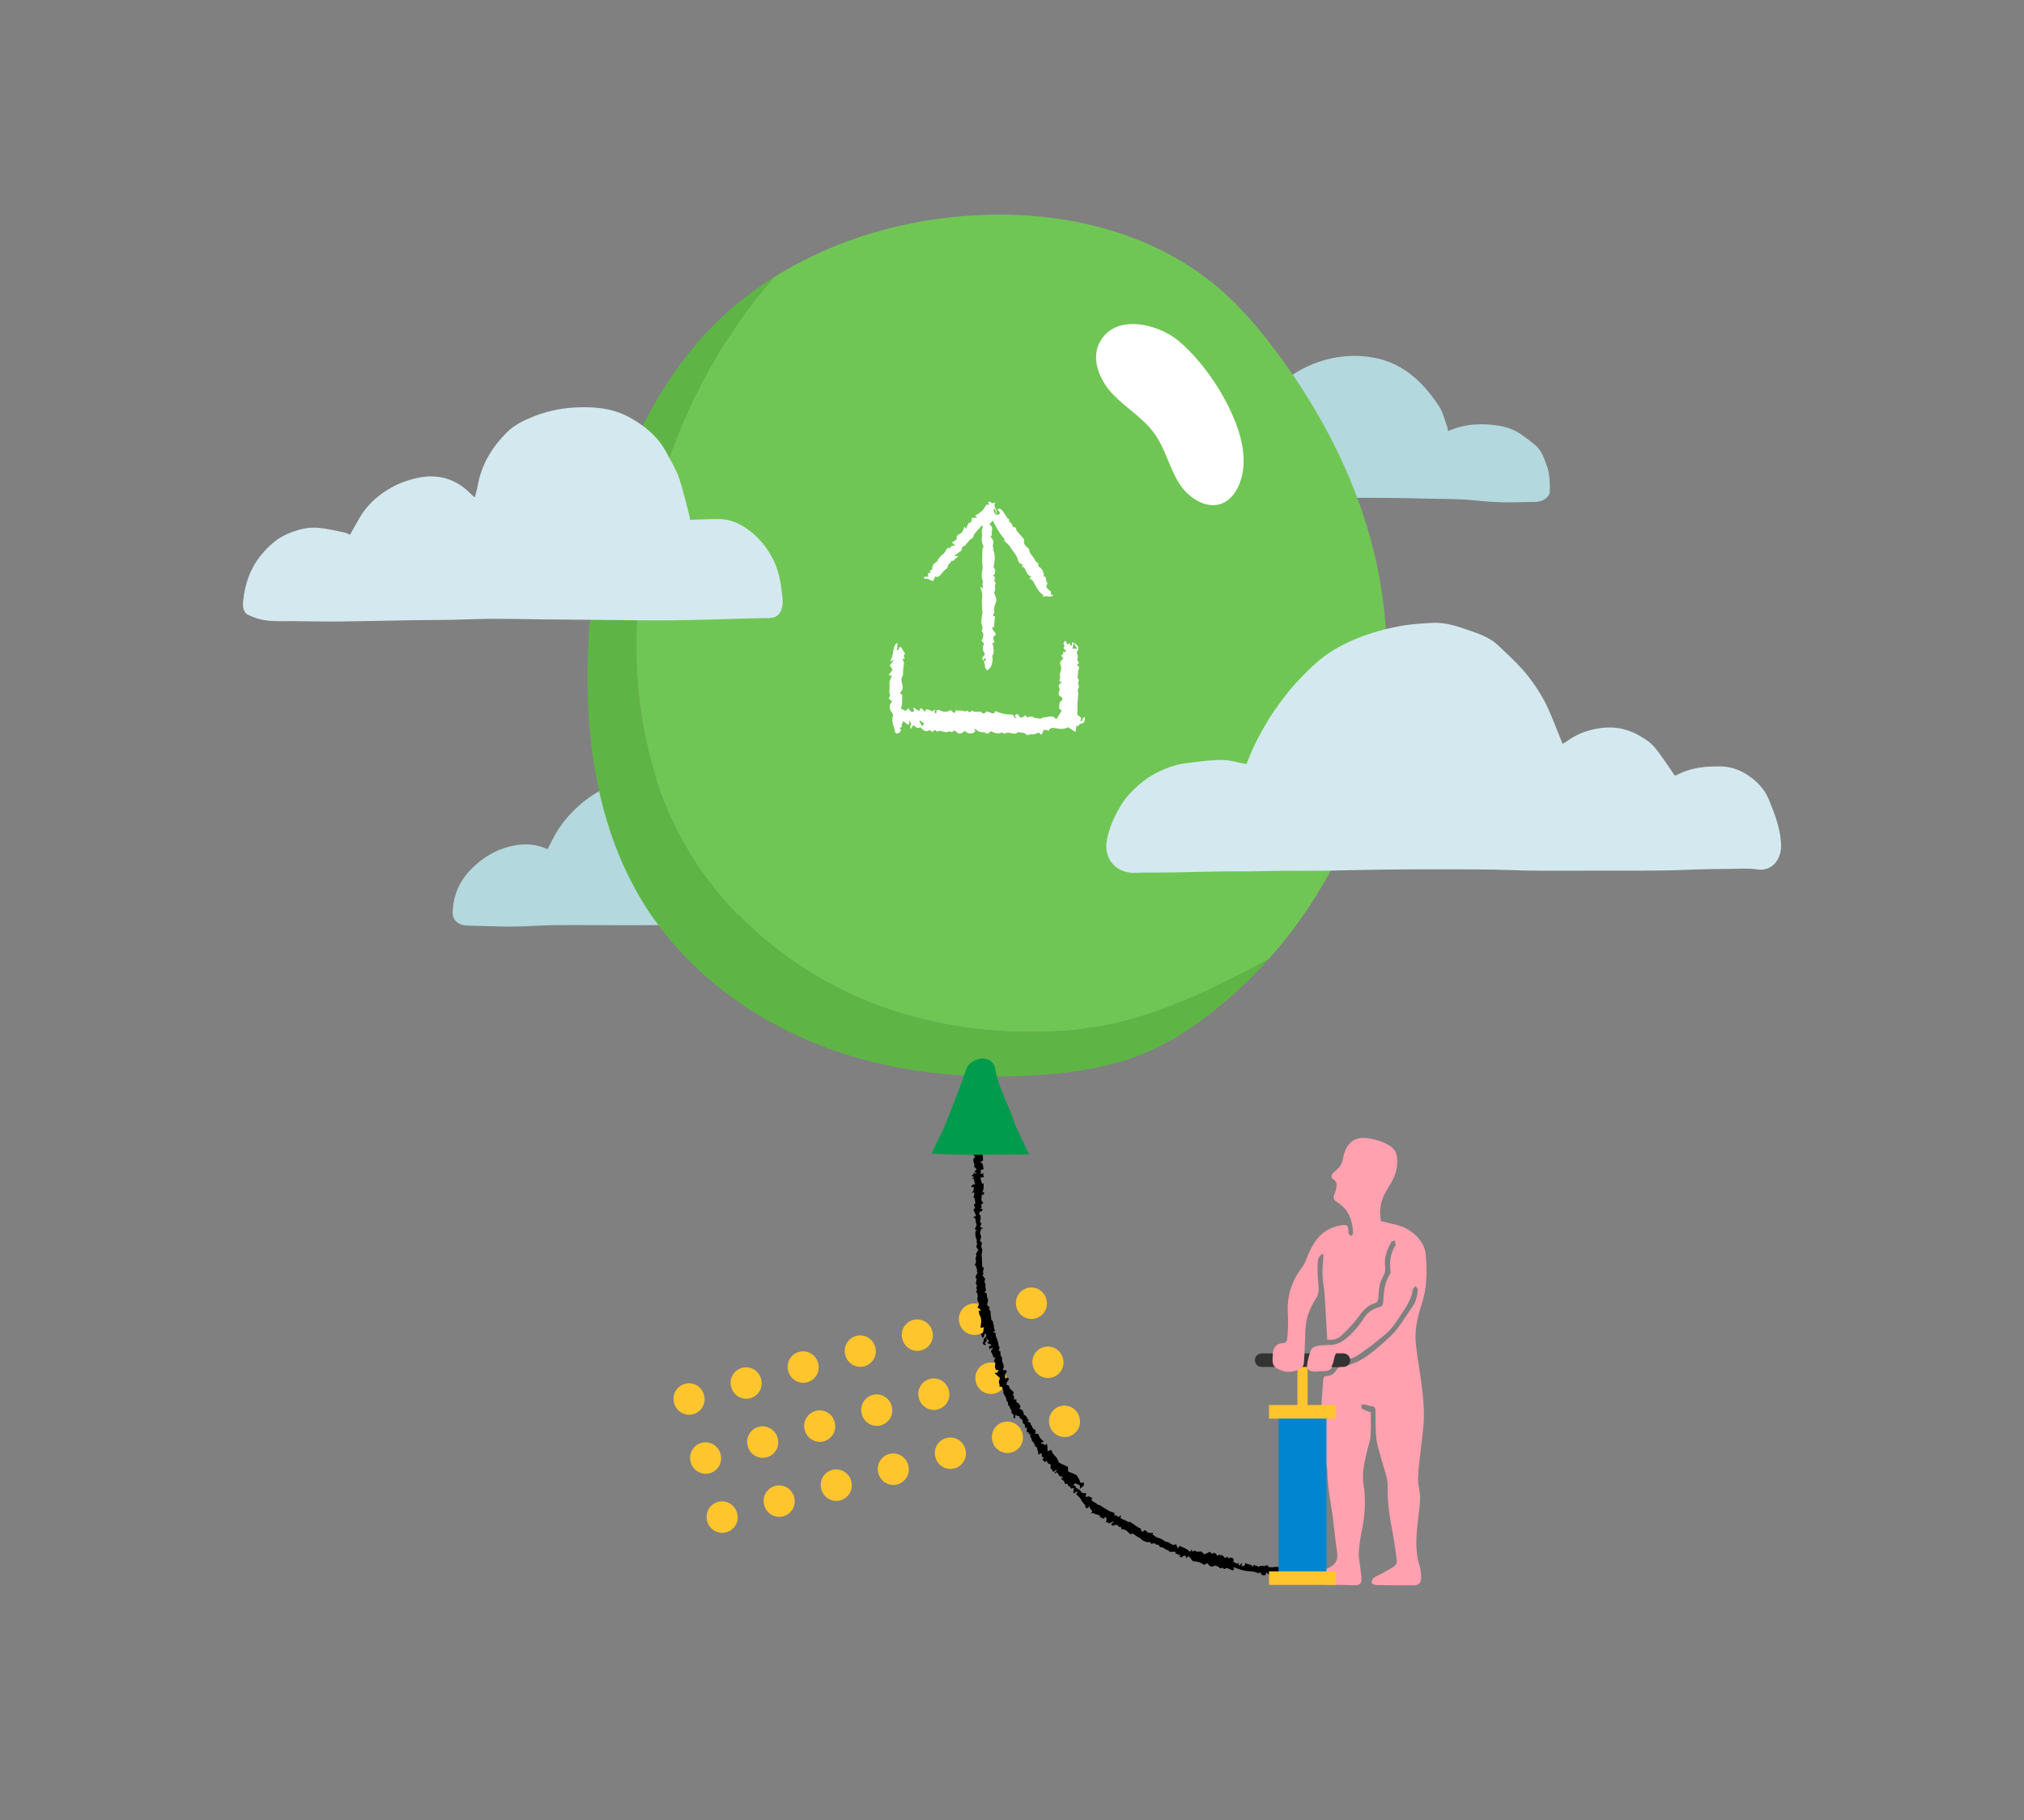 <?xml version="1.0" encoding="utf-8"?>
<!-- Generator: Adobe Illustrator 21.0.0, SVG Export Plug-In . SVG Version: 6.00 Build 0)  -->
<svg version="1.1" id="Слой_18" xmlns="http://www.w3.org/2000/svg" xmlns:xlink="http://www.w3.org/1999/xlink" x="0px" y="0px" viewBox="0 0 3928.5 3532.6" style="enable-background:new 0 0 3928.5 3532.6;" xml:space="preserve">

<rect x="0" y="0" width="3928.5" height="3532.6" fill="#808080" stroke="none"/>

<g>
	<path d="M2810.9,836.7c32.9-14.6,66.3-15.9,100.1-10.1c15.8,2.7,30.8,8.7,44,18.2c8.9,6.3,17.6,12.9,25.9,20.1
		c11.6,10,15.8,24.3,21,37.9c6.3,16.6,6.4,34,6.3,51.3c-0.1,8.2-8.9,16.8-20.7,19.2c-6.7,1.4-13.9,0.9-20.8,1.1
		c-9.8,0.3-19.6,0.3-29.4,0.6c-26.3,0.6-52.4-1.4-78.6-4.1c-26-2.7-52.4-2.3-78.7-2.9c-30.6-0.8-61.2-1.4-91.8-1.7
		c-34.9-0.3-69.8,0.1-104.8-0.5c-29.2-0.4-58.4-2.1-87.6-2.5c-18-0.3-36,1.4-54,1c-8.4-0.2-17.2-2.4-25.1-5.5
		c-8.8-3.5-13.2-11.6-12.7-21c0.6-13.7,2.3-27.3,3.3-40.9c4.6-61,47.8-131,96.8-166.1c43.5-31.2,99-45.2,152-38.3
		c63,8.1,104.2,45.9,137.7,97c6.9,10.6,9.7,23.9,14.2,36.1C2809.2,828.7,2809.8,832.3,2810.9,836.7z" style="fill:#B3D8DD;"/>
	<path d="M1062.8,1648.2c5.9-11.2,11-22.1,17.2-32.4c40.6-67.8,129.3-122.5,209.8-101.9c41.2,10.6,75.8,40.3,98.5,76.2
		c29.4,46.4,35.1,96.4,45.3,148.7c1.7,9,3.4,17.7,2.3,26.7c-0.5,4.3-2.4,8.5-4.4,12.4c-7.8,15.4-21,17.2-37.1,17
		c-51.6-0.6-103.2,0.8-154.8,0.9c-53.2,0.2-106.5-0.6-159.7-0.2c-26.9,0.2-53.8,2.4-80.8,2.8c-21.4,0.3-42.9-0.7-64.4-1.2
		c-10.2-0.2-20.5-0.2-30.7-0.9c-14.9-1.1-26-10.8-25.4-26.3c1.2-33,13.7-61.1,37.2-84.3c17.4-17.3,37.3-30.8,60.6-38.8
		C1005.2,1637,1034,1635.1,1062.8,1648.2z" style="fill:#B3D8DD;"/>
</g>
<g>
	<path d="M1594.4,2891.2l-0.3-1c-4.5-16,4.9-32.5,20.8-37c16-4.5,32.5,4.9,37,20.8l0.3,1c4.5,16-4.9,32.5-20.8,37
		S1598.8,2907.1,1594.4,2891.2z" style="fill:#FFC52D;"/>
	<path d="M1562.3,2776.6l-0.3-1c-4.5-16,4.9-32.5,20.8-37c16-4.5,32.5,4.9,37,20.8l0.3,1c4.5,16-4.9,32.5-20.8,37
		S1566.8,2792.5,1562.3,2776.6z" style="fill:#FFC52D;"/>
	<path d="M1530.2,2662l-0.3-1c-4.5-16,4.9-32.5,20.8-37s32.5,4.9,37,20.8l0.3,1c4.5,16-4.9,32.5-20.8,37
		C1551.3,2687.3,1534.7,2677.9,1530.2,2662z" style="fill:#FFC52D;"/>
	<path d="M1483.6,2922.2l-0.3-1c-4.5-16,4.9-32.5,20.8-37c16-4.5,32.5,4.9,37,20.8l0.3,1c4.5,16-4.9,32.5-20.8,37
		S1488.1,2938.1,1483.6,2922.2z" style="fill:#FFC52D;"/>
	<path d="M1451.6,2807.6l-0.3-1c-4.5-16,4.9-32.5,20.8-37c16-4.5,32.5,4.9,37,20.8l0.3,1c4.5,16-4.9,32.5-20.8,37
		S1456,2823.5,1451.6,2807.6z" style="fill:#FFC52D;"/>
	<path d="M1419.5,2693l-0.3-1c-4.5-16,4.9-32.5,20.8-37s32.5,4.9,37,20.8l0.3,1c4.5,16-4.9,32.5-20.8,37
		C1440.5,2718.2,1424,2708.9,1419.5,2693z" style="fill:#FFC52D;"/>
	<path d="M1372.9,2953.2l-0.3-1c-4.5-16,4.9-32.5,20.8-37s32.5,4.9,37,20.8l0.3,1c4.5,16-4.9,32.5-20.8,37
		S1377.3,2969.1,1372.9,2953.2z" style="fill:#FFC52D;"/>
	<path d="M1340.8,2838.6l-0.3-1c-4.5-16,4.9-32.5,20.8-37c16-4.5,32.5,4.9,37,20.8l0.3,1c4.5,16-4.9,32.5-20.8,37
		S1345.3,2854.5,1340.8,2838.6z" style="fill:#FFC52D;"/>
	<path d="M1308.7,2724l-0.3-1c-4.5-16,4.9-32.5,20.8-37c16-4.5,32.5,4.9,37,20.8l0.3,1c4.5,16-4.9,32.5-20.8,37
		S1313.2,2739.9,1308.7,2724z" style="fill:#FFC52D;"/>
	<path d="M1815.9,2829.2l-0.3-1c-4.5-16,4.9-32.5,20.8-37c16-4.5,32.5,4.9,37,20.8l0.3,1c4.5,16-4.9,32.5-20.8,37
		S1820.3,2845.2,1815.9,2829.2z" style="fill:#FFC52D;"/>
	<path d="M1783.8,2714.6l-0.3-1c-4.5-16,4.9-32.5,20.8-37s32.5,4.9,37,20.8l0.3,1c4.5,16-4.9,32.5-20.8,37
		C1804.8,2739.9,1788.3,2730.6,1783.8,2714.6z" style="fill:#FFC52D;"/>
	<path d="M1751.7,2600l-0.3-1c-4.5-16,4.9-32.5,20.8-37s32.5,4.9,37,20.8l0.3,1c4.5,16-4.9,32.5-20.8,37
		C1772.8,2625.3,1756.2,2616,1751.7,2600z" style="fill:#FFC52D;"/>
	<path d="M1705.1,2860.2l-0.3-1c-4.5-16,4.9-32.5,20.8-37c16-4.5,32.5,4.9,37,20.8l0.3,1c4.5,16-4.9,32.5-20.8,37
		S1709.6,2876.2,1705.1,2860.2z" style="fill:#FFC52D;"/>
	<path d="M1673,2745.6l-0.3-1c-4.5-16,4.9-32.5,20.8-37s32.5,4.9,37,20.8l0.3,1c4.5,16-4.9,32.5-20.8,37
		C1694.1,2770.9,1677.5,2761.6,1673,2745.6z" style="fill:#FFC52D;"/>
	<path d="M1641,2631l-0.3-1c-4.5-16,4.9-32.5,20.8-37s32.5,4.9,37,20.8l0.3,1c4.5,16-4.9,32.5-20.8,37
		C1662,2656.3,1645.5,2647,1641,2631z" style="fill:#FFC52D;"/>
	<path d="M2037.4,2767.3l-0.3-1c-4.5-16,4.9-32.5,20.8-37c16-4.5,32.5,4.9,37,20.8l0.3,1c4.5,16-4.9,32.5-20.8,37
		S2041.8,2783.2,2037.4,2767.3z" style="fill:#FFC52D;"/>
	<path d="M2005.3,2652.7l-0.3-1c-4.5-16,4.9-32.5,20.8-37s32.5,4.9,37,20.8l0.3,1c4.5,16-4.9,32.5-20.8,37
		C2026.3,2677.9,2009.8,2668.6,2005.3,2652.7z" style="fill:#FFC52D;"/>
	<path d="M1973.2,2538.1l-0.3-1c-4.5-16,4.9-32.5,20.8-37c16-4.5,32.5,4.9,37,20.8l0.3,1c4.5,16-4.9,32.5-20.8,37
		S1977.7,2554,1973.2,2538.1z" style="fill:#FFC52D;"/>
	<path d="M1926.6,2798.3l-0.3-1c-4.5-16,4.9-32.5,20.8-37s32.5,4.9,37,20.8l0.3,1c4.5,16-4.9,32.5-20.8,37
		C1947.6,2823.5,1931.1,2814.2,1926.6,2798.3z" style="fill:#FFC52D;"/>
	<path d="M1894.5,2683.7l-0.3-1c-4.5-16,4.9-32.5,20.8-37s32.5,4.9,37,20.8l0.3,1c4.5,16-4.9,32.5-20.8,37
		C1915.6,2708.9,1899,2699.6,1894.5,2683.7z" style="fill:#FFC52D;"/>
	<path d="M1862.5,2569.1l-0.3-1c-4.5-16,4.9-32.5,20.8-37s32.5,4.9,37,20.8l0.3,1c4.5,16-4.9,32.5-20.8,37
		S1867,2585,1862.5,2569.1z" style="fill:#FFC52D;"/>
</g>
<path d="M1322.6,1625.6c82.8,153.8,225.6,268.4,384.6,326.9c118.3,43.6,245.2,57.2,369.4,47.4
	c124.3-9.8,238.2-60.6,348.9-118.4c12.3-6.4,24.5-13,36.7-19.6c134.9-151,217.9-348.6,228-551c11.3-226.3-74.6-440-207-620.3
	c-36.1-49.1-75.5-96.2-122.2-135.3c-113.2-94.8-263.8-137.1-411.4-138.7c-15.7-0.2-31.5,0.1-47.3,0.8
	c-140.3,6.1-281,45.9-399.4,120.3c-159.4,180.8-254.4,422.7-266.8,669.7C1228.9,1351.2,1254.6,1499.3,1322.6,1625.6z" style="fill:#70C654;"/>
<path d="M2425.5,1881.4c-110.6,57.8-224.6,108.6-348.9,118.4c-124.2,9.8-251-3.9-369.4-47.4
	c-159-58.5-301.8-173.1-384.6-326.9c-68-126.3-93.8-274.4-86.5-418.3c12.4-247.1,107.5-488.9,266.8-669.7
	c-61.6,38.8-117.2,86.9-163.4,144.6c-131.7,164.3-190.8,379.6-198.3,587.4c-6,168.1,19.8,342.5,108.8,485.2
	c78.9,126.5,204.2,221,343.3,274.8c139.1,53.8,291.5,68.4,440.1,55.7c60.7-5.2,121.7-14.9,178.5-37.1c57.2-22.3,109-56.7,156.4-95.9
	c33.6-27.7,64.9-58,93.9-90.5C2450,1868.5,2437.8,1875,2425.5,1881.4z" style="fill:#5EB545;"/>
<rect x="2518.2" y="2633.6" width="19.9" height="106.6" style="fill:#FFC52D;"/>
<path d="M2607.5,2653.1h-158.7c-7.3,0-13.1-5.9-13.1-13.1l0,0c0-7.3,5.9-13.1,13.1-13.1h158.7c7.3,0,13.1,5.9,13.1,13.1
	l0,0C2620.6,2647.2,2614.7,2653.1,2607.5,2653.1z" style="fill:#333333;"/>
<g>
	<path d="M2083.6,2882.5c1.7,1,3.3,2,4.9,3.1c0.1,0-0.6,1-0.8,1.6c3.9,2.3,8.2,4,10.9,8.3c1,1.5,3.3,3,6,2.6c4.1-0.6,4.1-0.4,3,4
		c-0.2,0.8-0.1,1.8-0.2,2.5c2.3,2.5,4-1.3,6.1-0.2c2.1,1.1,4.3,2.1,6.8,3.3c-1.7,1.6-2.1,3.8-0.3,5.3c2.1,1.9,4.8,3.1,7.2,4.7
		c1.5,1,2.8,2.1,4.6,3.5c0.3-0.1,1.3-0.5,1.5-0.6c6.8,4.3,13,8.4,19.4,12.1c2.6,1.5,5.9,1.9,8.7,3.1c2,0.9,2.9,2.7,0.8,5.3
		c3.3,0,6.7-0.5,7.5,3.7c2.3-1.3,4.1-2.4,5.9-3.4c0.3,0.3,0.5,0.5,0.8,0.8c-0.7,1.1-1.4,2.3-2.1,3.4c0.2,0.3,0.4,0.8,0.7,1
		c4.1,3.1,9.5,3.6,13.5,6.8c0.5,0.4,1.3,0.9,1.9,0.7c4.5-1.2,6.7,2.9,9.9,4.5c3.8,2,6.8,5.3,11.1,6.9c1.1,0.4,3.2,1.1,3.4,3.6
		c0.3,3.3,2,4.1,4.7,3c0.6-0.2,0.9-1,1.4-1.4c0.5-0.4,1.1-0.6,1.9-1.1c3.7,4.9,8.5,7.2,15.5,5.1c-0.7,1.7-1.1,2.6-1.4,3.3
		c1.6,1.2,3,2.5,4.6,3.5c1.8,1.2,3.7,2.7,5.7,3.1c5.4,1.2,9.8,3.9,14.1,7.1c0.4,0.3,0.7,0.8,1,0.8c5.2-0.6,8.5,3.5,12.7,5.3
		c3.1,1.3,3.1,1.2,7.6-0.9c1.1,2.6,2.2,5.2,3.6,8.5c1.4-2,2.4-3.6,3.4-5c4.7,2.2,9.5,4.2,14.1,6.6c1.9,1,3.3,2.8,5.1,4.4
		c0.8-0.1,1.9-0.3,2.9-0.4c0.2-0.9,0.4-1.9,0.8-4.2c0.9,2,1.2,2.8,1.6,3.5c0.3,0.5,0.8,1,1.4,1.8c1.7-2.2,2.9-3.6,5.9-1.1
		c1.8,1.5,5.9,0.3,10.2,0.3c1.3,1.2,3.6,3.3,6.2,5.7c3.3-1.6,6.9-3.4,10.5-5.2c1.2,1.4,2.2,2.6,3.1,3.7c7.1-2.1,8.7-1.5,11.1,4.3
		c1.3-0.8,2.6-1.5,4.8-2.8c0.6-0.4,1.3,6.4,3.7,0c0.6,3.3,3.9,2.1,5.1,5.3c1.2,3.1,4.2-0.4,6.8-0.5c0.6,0.8,1.2,1.8,2.1,3.2
		c2.2-1.9,4.7-2.8,7.5-0.8c2.8,2,1.9,4.6,1.5,7c2.3,1.4,4.4,2.6,6.8,4c0.6-0.4,1.6-1.1,3.6-2.3c-0.2,2.1-0.4,3.2-0.5,4.3
		c3.5,2.3,4.1-2.3,7.3-3.6c-0.7,2.7-1.1,4.4-1.6,6.3c4.1-0.1,7.5-0.7,7.6-6.8c4.2,5.3,11.3,1,14.2,8.1c1.4-2.1,2.3-3.5,2.9-4.5
		c1,0.9,3.4,3.1,3.6,2.9c3.1-2.6,2.3,1.9,4.6,1.9c0.7-0.6,1.8-1.6,2.3-2.1c1.7,0.1,2.9,0.4,4.2,0.3c0.9-0.1,2.2-1,2.6-0.7
		c2.7,2.6,4.6-1,7.1-1c3.5,0.1,2.5,4.1,5.2,3.8c2.6-0.3,5,0.8,8-0.1c4-1.2,8.8,0,13.2,0.1c0.2,0,0.5,0.1,0.6,0.2
		c3.4,5.5,7.7,4.3,11.8,1.3c2.3,2.9,5,4.8,8,4.3c4.4-0.7,8.1-0.2,11,3.3c0.2,0.3,0.8,0.2,1.7,0.4c0.9-0.9,1.8-2,2.4-2.6
		c2.5,1.1,4.8,2.3,7.2,3.2c3.8,1.4,7.4,3.6,11.7,3.5c2.9,0,6.1-2,8.6,1.2c0.2,0.2,1.5-0.5,2.3-0.7c1.8-0.4,3.1,0,4.9,1.1
		c2.4,1.6,4.6,4.5,8.3,3.2c0.4-0.2,1.6,0.3,1.6,0.6c0.6,3.4,4.6,3.4,6.1,7.6c0.2,1.7,0.1,4.8-2.3,7.3c-0.5,0-0.9,0-1.4,0
		c0.2-1.5,0.3-3,0.6-5.3c-2.2,0.9-4,1.2-5.2,2.2c-1.7,1.4-3,1-4.9,0.5c-2.1-0.6-4.6,0.6-6.7,0.1c-2.1-0.5-3.8-3-5.8-3.1
		c-6.7-0.3-12.8-4.4-19.9-2.7c-1.2,0.3-3.1-1.2-4.2-2.3c-2.5-2.5-5.1-3.4-8.3-1.7c-0.8,0.4-1.7,1-2.4,0.8c-7-1.4-14.3,0.5-21.2-1.4
		c-1.3-0.4-4.7-0.3-3.4-3.7c0.1-0.3-1.7-2-2.1-1.8c-1.3,0.5-2.3,1.7-3.9,2.9c1.6,0.8,2.6,1.4,3.7,1.9c-0.5,0.4-0.9,0.9-1.2,0.8
		c-4.2-1.1-8.5-2.1-8.4-8.4c-2.9,1.3-5.6,2.5-8.5,3.8c-2.1-1.7-4.6-3.7-7.8-6.2c-0.8,2.2-1.3,3.5-1.9,5.2c-2.1,0-4.2,0-6.4,0
		c-1.3-2-2.7-3.9-4.2-6.2c-0.7,1.1-1.4,2-2,2.9c-3.4-1.2-6.2-2.8-9.3-3.2c-3.3-0.4-6.8-1.1-10-1.2c-10.3-0.3-19.5-4.1-28.9-7.3
		c-0.4-0.1-0.8,0.1-1.9,0.3c0.8,1,1.4,1.7,2.2,2.6c-0.5,0.6-0.9,1.3-1.5,1.9c-0.5,0.5-1.1,0.7-1.7,1c-3.9-1.7-7.7-3.3-11.6-5
		c-1.3,0.7-2.7,2.1-4.2,2.2c-1.2,0.1-2.5-1.6-4.1-2.7c-1.5,1.5-4.1,2.5-5.8,0c-1.8-2.5-4.7-2.3-6.8-3.7c-0.5-0.3-1.5-0.6-1.9-0.3
		c-7.1,4.6-11.2,0.6-14.3-4.5c-2.5,1.1-4.7,2.2-6.8,3.2c-5.4-4.1-11.1-6.5-17.4-6.6c-3-0.1-5.2-0.9-6.8-3.4
		c-1.2-1.9-2.5-3.9-4.1-5.5c-1.3-1.3-2.9-1.8-4.1,0.6c-0.6,1.1-1.9,1.9-3.2,2.5c0.7-1.7,1.8-3.1,0-4.5c-3.9-3.1-5.3,1.8-8.3,2.6
		c-1.2-0.8-2.4-1.7-3.7-2.5c0.6-0.9,1.1-1.9,1.7-2.8c-0.3-0.2-0.5-0.5-0.6-0.5c-3.4,2.8-5.5-3.3-9-1.2c0.1-1.4,0.2-2.6,0.3-4
		c-3.9,0-7.5,0-11.6,0c-1.6-3.8-6.3-3.4-8.9-5.7c-3.1-2.7-6.1-3.4-10-3.5c-0.7-4.3-3.9-4.8-7.3-4.9c-2.4-4-5.9-1.9-9.5-1.6
		c-0.8-1-1.5-2.5-2.7-3.1c-1-0.5-2.6,0-3.9,0c-5.4,0-9.4-3-13.3-6.1c-0.6-0.5-0.8-1.9-1.3-2c-6-1.1-9.4-6.4-15.2-8.6
		c-1.1,0.4-2.6,1-4.2,1.6c-7-8.1-10.6-10.4-16.6-9.4c-0.6-1.7-1.2-3.5-1.9-5.6c-3.9,2.7-4.3-1.8-6.3-3c-1.9-1.1-5.9-0.4-9,1.5
		c-1.1-0.9-2.2-1.9-3.5-3.1c1.7-1.6,3.3-3.1,4.9-4.5c-0.2-0.3-0.3-0.6-0.5-1c-1.9,0.9-4,1.5-5.7,2.7c-1.9,1.2-3,1.6-4.3-0.7
		c-0.3-0.5-2.2,0.1-3.6,0.2c-1.7-3.3,3.6-8.2-2.5-10.8c-0.7,1.1-1.5,2.2-2.5,3.6c-2.8-1.4-5.5-2.7-8.2-4.1c0.3-0.4,0.9-1,1.4-1.7
		c-3.6-3.1-8.8-2.1-12.6-5.1c-1-0.8-3.3,0.3-5.6,0.5c1.1-1.5,1.9-2.6,2.8-3.8c-0.6-3.8-6.5-5.3-5-10.7c-1.5,1.4-2.9,2.9-4.7,4.6
		c-1.5-1.3-5.7-1-3.2-4.9c-2.6-3.3-5.6-6.2-7.5-9.8c-2.8-5.1-6.2-9.5-11.2-12.9c1.1-1.3,2.1-2.4,3-3.5c-4-4.8-4.4,3.7-8.3,1.2
		c0.4-2.9,0.8-6.3,1.3-10.2c-1.9,0.4-3.5,2.7-5.7,0.9c-1.3-1.1-2.5-2-1.7-3.9C2079.5,2884.2,2081.6,2883.4,2083.6,2882.5z"/>
	<path d="M2083.6,2882.5c-2.1,0.9-4.1,1.8-6.2,2.7c-4.3-0.8-4.3-0.8-5.2-5.4c-0.8,0.1-1.7,0.2-2.5,0.3c-0.7,0.1-1.3,0.2-2.4,0.4
		c-0.7-4.2-2.8-7.2-6.7-9.2c-0.8-0.4-1-2.2-0.5-3.9c0.8,0.9,1.6,1.7,2.3,2.5c0.8-3.6,0-4.2-5.9-4.6c-1.8-2.8-3.4-5.3-5.1-8
		c-2.5,2.4-2.5,2.4-5,1.3c1.8-1.6,3.5-3.1,5.5-4.9c-4-1.9-4.6,2.9-7.3,2.6c-3.4,0-1.1-6.6-5.4-5.1c0-3.1,0-6,0-9.1
		c-4.5-0.2-6.6-2.5-7.2-6.9c-1.3,0.9-2.3,1.6-3.8,2.5c-1.4-1.3-3-2.8-4.9-4.5c1-1.6,1.8-3.1,2.7-4.5c-4.4-1.3-4.4-1.3-3.6-6.7
		c-3-3-4.5,1.1-7.5,1.5c0.2-1.5,0.6-2.8,0.4-4.2c-0.2-1.3-1-2.6-1.3-3.9c-0.7-3.1-0.5-6.7-4.6-8c-0.5-0.2-0.5-1.6-0.9-2.4
		c-1.1-2.6-1.8-5.4-4.4-7.2c-0.9-0.6-1.3-2.1-1.7-3.3c-0.5-1.2-0.3-3-1.1-3.7c-2.7-2.1-1.9-4.6-0.4-8c-1.8,0.8-2.5,1-3.7,1.5
		c-0.2-1.2-0.5-2.7-0.8-4.2c-1,0-1.9-0.1-3.4-0.2c0-3.2,0-6.4,0-10.9c-1.4,2-1.9,2.8-2.5,3.7c-1.7-3.4-0.1-8.3-4.9-10.2
		c-0.3-0.1-0.7-0.8-0.6-1.1c1.1-5-2.5-7.2-5.9-9.4c-0.4-0.2-0.7-1-0.6-1.4c0.5-1.8-0.8-3-1.9-2.5c-3.1,1.7-3-2-5.4-2.4
		c-0.3,2.2-0.7,4.5-1,6.7c-2.4,1.1-3-0.4-3-2.1c-0.1-1.3,0.3-2.6,0.5-3.9c-2.7-2.2-5.6-4.1-4.4-8.2c0.1-0.5-0.2-1.4-0.7-1.7
		c-3-2.3-1.9-7.1-5.6-9c-0.6-0.3-0.6-1.9-0.5-3c0-1.8,0.4-3.6-1.9-4.3c-0.4-0.1-0.8-0.7-0.8-1.1c-0.1-6-3.9-10.4-6.5-15.3
		c1.4-3.4-0.8-6.2-1.4-9.2c-0.6-2.7-2.3-4.1-6.2-3c1.5-3.8-0.8-6.3-0.9-9c-0.1-2.7,1.4-5.4,2.1-7.9c-3.5-3.2-6.7-6.2-10.8-9.9
		c2.7-0.2,4-0.3,5.2-0.3c1.1-1.7,2.2-3.3,3.3-5.1c-1.7-0.1-3.4-0.2-5-0.2c-2.5-3.1-2.9-6.8-2-10.1c0.9-3.4,0-5.7-2.4-7.8
		c1-2.2,1.9-4.1,3.4-7.2c-2,0.9-2.9,1.3-3.5,1.5c-2.1-4.5-4.1-9.1-6-13.3c1.3-1.8,2.7-3.7,4.7-6.5c-4.6,1.2-4.6,1.2-7,3.5
		c-0.5-1.9-0.9-3.8-1.5-6.1c1.6-0.6,3.2-1.2,4.9-1.8c-0.3-0.6-0.4-1.6-0.7-1.7c-2.4-0.9-4.8-1.5-8-3.7c1.3-0.7,2.7-1.4,4.3-2.4
		c-1.6-2.1-3-3.9-4.3-5.7c-0.4,0.2-0.7,0.4-1.1,0.6c0.4,1.2,0.8,2.3,1.3,3.7c-1.4,1.5-2.9,3.2-4.4,4.8c0.9,1,1.8,2,2.7,3
		c-5.2,2-5.9-1.8-7.1-5c0.1-0.2,0.2-0.5,0.3-0.5c0.8,0.1,1.7,0.2,2.5,0.4c-1.3-3.2-0.9-6.3,1.9-8.1c3.3-2.1,2.8-4.6,2.4-7.4
		c-2.1-0.9-3.7-0.5-3.6,1.6c0.2,3.4-1.3,5-4.1,5.6c-0.7-2.4-1.4-4.6-2.2-7.2c1.2-0.9,2.7-1.9,3.9-2.8c0.6-3.3,1.1-6.5,1.8-10.3
		c-2.5,0.3-4.6,0.5-6.6,0.7c0.5-6.5,2.2-12.9,0.5-19.4c-0.6-2.3-2.1-4.3-2.8-6.5c-0.6-2.1-0.8-4.4-1.2-7c1.3-0.2,2.6-0.4,3.8-0.5
		c0.1-0.4,0.3-1,0.2-1.1c-2-1.6-4.1-3.1-6.3-4.8c0.3-0.8,0.5-1.6,1-2.3c2-2.9,2.1-6.1,0.2-8.8c-1.9-2.7-2.1-5.8-1.3-8.4
		c1.4-4.6-0.6-8-2.8-11.5c2.7-4.2,2.7-4.2-0.2-6.1c1.5-2.8,3.3-5.9-0.3-8.5c0.5-3,1-6,1.6-9.4c-1.9-2.2-3-4.7-0.6-8.3
		c1.1-1.6,3.7-4.3,0.8-6.8c1.6-2.4,0.7-4.2-0.7-6.6c-1-1.7,0.3-4.7-3.4-5.4c2.7-4.1,3.6-8,1.8-12.4c-0.5-1.2,0.6-3.3,1.3-4.8
		c0.8-1.7,0.8-3-1-4c1.6-2.7,3.2-5.4,4.9-8.3c-1.1-1.7-2.2-3.5-3.6-5.6c-0.4-3.1,3.4-6.7-0.1-10.1c2.5-3-0.6-5.2-0.8-7.7
		c-0.5-4.4-2.5-9.1-0.2-13.6c0.2-0.5,1.2-0.6,2.4-1.1c-1.6-0.6-2.9-1.1-4.2-1.7c0.9-2.5,1.7-5.4,2.9-7.9c1.5-3.1-2.2-5-1.5-8.4
		c0.4-1.9,0.1-6.5-5.1-7.2c2.4-1.2,4.1-2,6-3c-1.8-4.2-3.4-8-5.2-12.2c0.9-0.8,2.1-1.8,3.6-3c-1.4-3.2-4.9-6.8,0.8-9.2
		c-2.6-3.8,0.4-9.5-4.7-11.7c0.8-1.8,2.4-3.7,1.9-4.4c-1-1.7-0.8-2.4,1-3c-1.2-4-4.3-0.1-6.5-1.8c5.4-1,3.2-6.2,5.5-8.9
		c-0.9-0.7-1.8-1.6-2.8-1.9c-0.6-0.2-1.5,0.6-2.3,1c-1.6-2.8,0.3-3.2,1.7-4.8c2-2.2,3.5-0.2,5-0.7c-0.8-3.6-1.6-7.2-2.6-11.2
		c-0.6-0.1-1.8-0.3-3.6-0.5c1.7-1.1,3-1.9,4.6-2.9c-1.7-0.7-3.3-1.3-5-1.9c1.7-2.1,3.3-4.1,5.2-6.4c1.2,0.5,2.4,1.1,3.7,1.7
		c0.2-0.3,0.4-0.6,0.6-1c-1.4-1.1-2.9-2.1-4.3-3.2c1.3-1.2,2.9-2.5,4.7-4.1c-0.8-0.9-1.6-2-2.5-2.7c-2-1.4-3.2-2.6-2.3-5.5
		c0.7-2.2-0.2-4.8-2.4-6.4c0.6-0.4,1.3-0.9,2.4-1.6c-1-0.5-1.7-0.8-2.6-1.2c1.3-2.2,1-5.3,4.8-6.1c-1.4-1.8-2.6-3.4-4.4-5.7
		c1.3-0.7,2.7-1.5,4.2-2.3c-2.7-4.7-4.1-8.6,0.2-12.6c1.1-1,0.6-3.6,0.8-5.9c1.2-0.3,2.9-0.8,4.3-1.2c-0.7-0.8-2.3-2.2-2.1-2.6
		c1.7-3.2-2-3.4-2.9-5.4c1.3-1.1,2.6-2.1,4.3-3.5c-1.4-0.6-2.1-0.9-3.2-1.4c1.1-2.7,2.2-5.4,3.4-8.2c0.8,0.3,1.4,0.4,1.9,0.8
		c6.5,4.2,6.5,4.3,0,9.1c1.7,2.3,4,4.6,1.8,8c-0.3,0.5,0.7,2,1.4,2.8c1.2,1.3,2.6,2.5,4,3.8c-0.8,2.5-1.6,5-2.6,8.1c2,0,3.8,0,6,0
		c-0.5,3.8-5.3,6-3.5,10.9c1.3,3.4,0.9,7.5,1.2,11.5c-1.5,1-3.5,2.3-5.4,3.6c0.1,0.3,0.2,0.7,0.4,1c1-0.1,2-0.3,3-0.4
		c0.7,2,1.5,3.9,2,6c0.5,2.1,0.7,4.2,1.1,7.1c-1.7,0.3-3.4,0.5-5.4,0.8c0,2.3,0,5.2,0,8.6c1.2-0.5,1.9-0.8,2.6-1.1
		c0.7-0.3,1.5-0.9,2-0.7c2.1,0.7,0,1.4,0,1.9c0.1,1.6,0.8,3.2,1.4,5.3c-2.4,0.6-4.6,1.1-7,1.6c1.2,4,2.2,7.6,3.3,11.3
		c1.2-0.2,2.2-0.3,3.3-0.5c-0.5,6,1,12.5-3.8,18c1.3-0.5,2.6-1.1,4.5-1.8c-0.2,2.1-0.4,3.8-0.5,5.7c-1.4,0.4-4.5-1.1-4.1,2
		c0.4,4.1-2.7,8.8,2,12.2c0.5,0.3,0.6,1.2,1.1,2.3c-1.4,0.8-2.9,1.7-4.7,2.8c1,2.6,3.6,5.7-1.4,7.7c1.9,0.5,3.5,0.4,4.3,1.1
		c1.8,1.8-1.1,2.5-1.3,3.8c-0.4,2.7-2.6-1.5-3,1c-0.2,1.4-1.4,2.7-2.4,4.4c2.5,1.5,3.3,3.4,3.4,6.8c0.2,4.1-3.3,8.9,1.6,12.2
		c-1,2.1-1.9,3.9-2.9,5.9c2.2,1.1,4,2.1,5.9,3c-0.1,0.3-0.2,0.7-0.3,1c-0.9-0.1-1.9-0.3-3.5-0.5c0,4.5-3.8,8.6-0.3,13.4
		c1,1.4,0.1,5-1.2,8.8c-1,3,1.6,3.8,3.3,5.4c-0.3,1.5-0.3,3.1-0.9,4.5c-1.1,2.4-0.5,4.3,0.7,6.4c0.9,1.7,0.8,6.1,0.2,8.2
		c-0.7,2.4-1.2,4.8-0.6,7.5c0.7,2.7,0.3,5.7,0.5,8.5c0.1,2.2,0.2,4.5,0.4,6.7c0.2,2.3-0.9,5,2.5,6.2c0.5,0.2,0.4,2.3,0.3,3.4
		c-0.2,2.6-2.5,5.1-0.4,7.7c1.8,2.2-3.9,3.4-0.5,5.5c1.4,0.9,0.4,4,3.3,3.3c0.5,3,0.4,5.9-1.1,8c1,1.8,2.5,3.3,2.4,4.8
		c-0.3,6.3-0.5,6.7,1.3,11.9c-1.1,0.9-2.2,1.8-3.3,2.7c0.3,0.6,0.5,1.2,0.7,1.2c2.9,0.1,3.7,1.8,3.9,4.4c0.2,2.8,0.2,5.5,1.9,8.2
		c1,1.6,0.3,4.7-0.4,6.8c-1.5,4.7-1.7,4.7,1.9,7.7c0.7,0.6,2,1,2,1.5c0,1.8-1.3,4.5-0.6,5.1c1.4,1.2,2.3,1.8,2.3,4.1
		c0.1,4.8,1.3,9.6,1.5,14.5c0.2,2.6,4.7,2.7,3.1,6c3,4.8,0.5,11.1,4.7,15.8c-1.6,0.8-3.1,1.5-4.6,2.3c0.1,0.3,0.1,0.6,0.2,0.9
		c1.4,0.1,2.7,0.2,4.5,0.3c0.1,1.1,0.3,2.6,0.5,4.1c0.3,3.3,2,7.2,3.7,11.3c1.3,3.2,1.5,6.7,2.3,11.1c0,0,0.8,0.7,1.7,1.4
		c-0.5,2.7-1,5.4-1.5,8.3c0.9,0,1.9,0,2.8,0c0.9,10,0.9,10,3.2,11.7c0.4,3.6,0,7.4,1.3,10.3c1,2.2,1.9,4.1,2.1,6.6
		c0.1,0.8,1,1.2,0.1,2.6c-0.9,1.3-0.6,3.4-0.9,5.8c1.8-0.1,3-0.5,4.1-0.2c2.7,0.7,3.4,2.1,1.9,4.4c-2.4,3.7-3.4,7.5-1.7,12.2
		c1.6-0.6,3.4-1.2,5.1-1.9c2.4,2.9,0.6,5.6-1.1,7.2c-2.5,2.4-1.9,4.6-1.3,7.6c5.5-0.9,4.2,4.7,6.5,7.1c2.5,2.6,6.6,4.2,6.9,8.8
		c-0.9,0.7-1.9,1.5-2.1,1.8c0.9,1.4,2.1,2.7,2.5,4.3c0.4,1.6,0.1,3.4,0.1,5.4c1.6,0.1,3.1,0.2,4.9,0.2c-0.2,1.4-0.4,2.9-0.6,4.4
		c1.8,1.4,4,2.6,5.5,4.3c1.4,1.6,2.1,3.8,3.2,5.9c-1,0.7-2.1,1.5-3.4,2.4c6,2.6,9.8,5.9,9.2,12.7c5.9,1.2,6.3,7.3,9.9,10.7
		c-0.7,0.8-1.4,1.6-2.5,2.8c3.5,0.9,7,1.3,6.3,5.8c3.5,2,2.3,7.3,7,9c3,1.1,2.9,5.1,1.4,8.5c2.2,0,4,0,5.9,0c1.4,2.8,2.5,6,4.4,8.7
		c1.6,2.3,4.1,4,6.9,6.7c-2.7,0.9-4.3,1.5-6.1,2.1c0.5,0.8,0.6,1.3,0.9,1.5c1.8,1.2,4.2-0.2,6.1,2.2c2,2.5,3.3-0.1,4.6-2.6
		c0.6,2.9,1.2,5.3,1.4,7.8c0.2,2.4,0,4.8,0,7.6c2.3-0.9,4.6-1.8,7.1-2.8c1.1,2.4,1.9,4.2,2.9,6c0.9,1.5,1.7,3.1,3,4.3
		c5,4.8,5.1,5,8.8,13.4c0.5,1.2,2.2,2.1,3.5,2.7c4.8,2.3,9.7,4.5,14.4,6.7c0.2,3.2,0.3,5.9,0.4,8.9c5.7,2.4,11.5,4.8,16.2,6.8
		c2.2,3.8,4,6.8,5.8,9.8c0.3,0.6,0.9,1.3,0.8,1.8c-0.8,3.7,2.2,3.2,4.1,3.6c1,0.2,2.1-0.5,3.6-1c0,2.2,0,4,0,6.1
		c-2.2,1.9-4.7,4-7.7,6.7c0-2.8,0-5.1,0-6.8c-3.1-1.4-6-2.8-9.3-4.3C2086,2879.6,2084.8,2881,2083.6,2882.5z"/>
	<path d="M1895,2181.6c2.3-0.3,4.5-0.6,6.6-0.8c1.8-1.9-1.3-5.2,2.5-6.5c1.6,3.5,1,6.7-1,9.7c-2-1-2.6,1.7-3.1,1.6
		c-1.8-0.3-3.5-1.4-5.3-2.3C1894.8,2182.7,1894.9,2182.1,1895,2181.6z"/>
</g>
<g>
	<path d="M1997.3,2240.6c-63.8,0.3-125.7,2.5-189.1-1.6c3.6-7.7,6.4-13.9,9.3-20c4.9-10.2,10.6-20,14.9-30.4
		c10.2-24.9,19.8-50,29.4-75.1c5.1-13.4,9.3-27.2,14.6-40.5c5.1-12.6,25.1-21.5,38.2-17.6c9.1,2.7,15.2,8.7,16.8,18.1
		c5.1,30.6,19,58,30.8,86.1c3.3,8,5,16.6,8.5,24.5c6.9,15.4,14.5,30.5,21.7,45.8C1993.9,2232.7,1995.1,2235.6,1997.3,2240.6z" style="fill:#009B4D;"/>
</g>
<g>
	<path d="M2660.5,2740.5c0,15.8,0.7,31.5-0.3,47.2c-0.6,8.7-4,17.3-6.1,25.9c-4.4,18.2-9,36.4-8.6,55.3
		c0.1,2.5-0.1,5.1,0.3,7.5c5.6,31.5,4.1,62.7-2.5,94c-3,14.3-4.9,28.9-6,43.4c-0.6,7.8,1.4,15.8,2.3,23.7c1,9.3,2.7,18.5,3,27.8
		c0.3,7.5-4.1,11.6-11.6,11.5c-27.4-0.4-54.9-1.1-82.3-1.7c-1.1,0-2.6,0.1-3.3-0.6c-2.4-2-5.8-4.1-6.4-6.7c-0.4-2,2.4-5.7,4.8-7
		c11.7-6.3,23.5-12.3,35.5-17.9c12.1-5.6,17.8-14.4,16.2-27.8c-2.4-19.5-5.2-38.9-7.2-58.5c-3.4-33.6-11.8-66.6-12-100.6
		c0-4.9-1.2-10.1-2.9-14.8c-13-36.2-9.2-73.6-8.5-110.8c0.3-17.3,2.4-34.7,3.4-52c0.3-4.9,2-7.4,7.3-7.6c8.8-0.3,14.6-5.3,19.1-12.7
		c1.5-2.4,4.5-5,7.1-5.3c25.6-3.1,46.6-15.8,65.8-31.7c13.4-11.1,26.7-22.4,38.5-35c9.4-10.1,16.4-22.3,24.4-33.7
		c3.7-5.2,7.1-10.7,10.8-15.9c7.1-9.8,9.7-21.1,10.6-32.8c0.2-2.3-2.7-4.9-4.2-7.3c-1.9,2.1-5.2,4-5.5,6.4
		c-2.1,15.2-9,27.8-17.3,40.5c-11.3,17-21.6,34.7-37.5,47.7c-17.6,14.5-35.4,29-54.7,41.1c-10.2,6.4-23.6,7.9-35.7,10.7
		c-4.4,1-7.7,1.7-9.3,6.3c-3,8.7-9,12.5-18.4,12.2c-6.4-0.3-12.8,1.1-19.1,0.8c-10.2-0.5-14.4-5.1-12.9-15.1
		c1.3-8.7,3.8-17.4,6.9-25.7c2.7-7.2,10.3-8.6,16.9-9.6c6.5-1,13.2-1.1,19.8-1.2c11-0.1,20.5-3.8,29.1-10.4
		c15-11.6,27.2-25.9,37.3-41.8c7.3-11.4,17.6-17.8,30-21.3c5.1-1.4,6.9-3.9,7.3-9c1.4-18.9,2.2-37.9,13.1-54.7
		c1.4-2.2,1.5-5.8,1.1-8.6c-2.1-16.4,0.4-31.9,8.8-46.3c0.6-1,1.6-2.1,1.4-3c-0.4-2.6-1.3-5.1-2-7.7c-2.2,1.1-5.5,1.5-6.6,3.3
		c-8.7,14.6-14,30.4-12,47.7c0.8,6.7-0.1,12.5-3.6,18.3c-7.7,12.6-8.7,26.8-9.4,41c-0.3,6.2-2.1,10.2-8.5,12.1
		c-17.3,5.2-25.6,20.3-36,33.3c-8.4,10.4-18,20.1-27.8,29.2c-7.1,6.6-16.2,9-27,7.5c-1.2-21-2.2-42-3.6-62.9
		c-0.9-14.6-1.4-29.3-3.7-43.6c-2.8-17.4-2.3-34.6-0.2-51.9c0.3-2.5-0.2-5.1-0.4-8.5c-9.7,4.6-10.6,12.8-10.8,20.2
		c-0.3,13.7,0.1,27.4,1.7,41c1,9.2,0.4,17.2-4.6,25.3c-9.6,15.4-17.3,32-19.7,50.1c-2,15.3-1.5,30.9-2.3,46.4
		c-0.5,9.8-0.9,19.6-1.7,29.4c-0.6,7-5.5,10.7-11.5,13.2c-11.5,4.7-22.8,5.4-34.6,0.3c-12-5.2-15.1-9.2-14.7-22.3
		c0.1-3.4,0.4-6.8,0.6-10.3c0.7-12,8-19.4,20-19.7c5.1-0.1,7-3.3,7.6-7.2c1-7.7,1.6-15.5,1.8-23.2c0.2-10.5-0.1-21-0.5-31.5
		c-1.3-32.5,9.2-60.9,28.7-86.6c5.1-6.7,7.7-15.3,11-23.3c11.7-27.8,28.6-50,60.4-56.1c0.9-0.2,1.8-0.4,2.7-0.6
		c12.8-1.8,14.1-0.7,15.1,12.1c0.1,1.4-0.2,3,0.4,4c1.2,1.9,3,3.4,4.6,5c1.4-2,4-4.1,3.9-6.1c-1.1-25.2-9.1-47-32.1-60.7
		c-5.3-3.2-6.9-7.6-4.7-13.5c1.3-3.7,3-7.3,3.7-11c1.2-6.8,3.2-13.7-5-18.6c-5.3-3.2-4.8-8.8-0.1-13.4c3.1-3,6.6-5.7,9.6-8.8
		c5.1-5.2,7.8-11.3,9-18.7c1.2-7.5,3.7-15.2,7.5-21.8c9-15.4,23.7-20.3,40.5-17.6c11.2,1.8,22.6,4.5,32.8,9.2
		c21.7,9.9,26,21.1,24.1,43.9c-1.6,18.6-11.3,33.4-20.6,48.7c-11,18.2-14.8,38-10.6,59.2c9.8,2.3,19.1,4.7,28.4,6.7
		c29.1,6.1,56.2,31,58.5,57.6c2.8,32.6,2.7,65.4-8,97.1c-8.6,25.4-14,51.3-11.1,78.2c2.4,22.2,6.5,44.3,9.6,66.5
		c4.4,31.7,7.9,63.6,4.6,95.7c-2.5,24.5-5.9,48.9-8.4,73.4c-1.5,14.5-2.8,29,0.4,43.6c4.1,18.8,0.6,37.7-1.6,56.6
		c-3.7,31.3-7.3,62.7,2.7,93.8c2.3,7.3,2.7,15.3,2.9,23c0.2,9.6-5.1,14.7-14.4,14.7c-24.4,0-48.9-0.2-73.3-0.7
		c-2.9-0.1-7.7-2.3-8.1-4.2c-0.5-2.9,1.1-7.7,3.5-9.4c5.5-4,12-6.5,17.9-9.8c7.2-4,14.3-7.9,21.2-12.3c4.8-3.1,6.6-8,5.8-13.7
		c-2.5-16.9-4.4-34-7.7-50.8c-5.9-30.4-10.8-60.8-9.9-91.8c0.4-15.2-5.7-28.6-9.4-42.6c-5.2-19.4-12.4-38.3-13.4-58.6
		c-0.7-14.8-1.1-29.7-0.9-44.5c0.1-6.6-2.1-9-8.4-9.5c-4.2-0.4-8.2-2.4-12.4-3.1c-2.3-0.4-4.8,0.6-7.2,1c0.6,2.4,0.5,6.1,2,7.1
		c4.4,2.6,9.4,4.2,14.2,6.1C2658.9,2740.5,2659.7,2740.5,2660.5,2740.5z" style="fill:#FFA1AF;"/>
</g>
<g>
	<path d="M1751,1348c0,6.4,0.2,11.5-0.1,16.6c-0.2,3.5-1.2,7-1.9,10.7c2.4,1.3,5,2.8,8.3,4.6c1.8-1.5,4.1-3.5,6.1-5.3
		c1.2,1.7,2.7,4.6,4.8,6.6c1,0.9,3.4,0.1,5.7,0.1c-0.3-3.1-0.5-5.8-0.8-8.4c3.8,2.6,7.1,4.9,10.4,7.2c2.4-1.7,1.7-7.5,6.3-4.3
		c2.1,1.5,3.5,3.9,5.4,6c1-2,1.4-4.3,2.6-4.9c1.3-0.6,3.5,0.1,5.2,0.7c2.2,0.9,4.3,2.2,6.5,3.4c1.5-1.2,3-2.5,4.5-3.7
		c0.4,0.3,0.9,0.7,1.3,1c-0.5,1.2-1.5,2.5-1.5,3.6c0.1,0.9,1.4,1.8,3,3.7c0.6-3.1,1-4.9,1.4-7.3c1.8,0,4.2-0.8,5.6,0.1
		c8.5,5.2,16.2,2.9,21.4-0.2c2.6,2.2,4.5,3.8,7.2,6.2c1.7-3.4,2.3-4.6,3-5.9c5.2,2,10.8-0.8,16.1,2.1c1.4,0.8,4.2-0.8,6.9-1.4
		c2.2,4.6,5.4,3.7,8.7-0.5c2.3,3.1,4.9,3,8.2,2.9c3.5-0.1,7.9-1.5,11.2,2.2c0.8,0.9,4.3,1.1,4.9,0.3c4.1-5.4,8.4-1.9,12.1-0.3
		c4.2,1.8,6.8,1.2,8.8-3.8c4.2,1.7,8.1,3.7,12.2,4.7c5.1,1.2,10.4,2.2,15.6,2.1c5.1-0.1,6.4,0,8.5,4.9c0.4,1,1.8,1.6,2.7,2.4
		c0.3-0.3,0.7-0.7,1-1c-0.8-1.5-1.7-2.9-2.6-4.5c3-2.1,5.1-4.9,7.9,0.5c2.5,4.8,4.8,4.7,9.4,1.6c1.1-0.7,2.2-1.5,3.5-2.3
		c1.2,1.5,2.3,2.9,3.6,4.5c4-2.4,7.3-3.1,11.9-0.6c4.1,2.2,9.6,1.8,14.5,2.6c0.2,0,0.5,0.1,0.6,0c3.3-3.5,7.7-2.3,11.6-3.2
		c9.4-2.1,11.1-2.1,17.7,4.2c3.4-5.4,6.8-10.8,10.5-16.6c-0.7-0.5-1.8-1.1-2.7-1.9c-1-0.8-2.7-2-2.5-2.7c1.1-5-1.3-11.1,4.7-14.8
		c1.4-0.9,1.5-4,1.9-4.9c-3-2.7-6.7-4.4-7.3-6.9c-0.7-3,1.2-6.7,1.9-10c-0.7-2.3-2.6-5.1-2-7.3c0.6-2.4,3.5-4.1,5.8-6.6
		c-1.4-0.7-3.1-1.4-4.7-2.2c0.9-3.2,2.4-6,1.3-10.1c-1-3.5,1.3-7.8,2-11.8c0.3-2.1,0.8-4.4,0.1-6.3c-2.9-7.6-2.3-10.2,4.5-15.3
		c-0.9-1.2-1.9-2.4-2.6-3.7c-0.6-1.1-0.9-2.5-1.3-3.8c4-0.8,4-0.8,3.5-5.8c1.6,0.2,3,0.3,4.5,0.5c0.5-0.6,0.9-1.2,1.4-1.9
		c-1.7-1.8-3.4-3.7-5.1-5.5c-0.2,0.5-0.3,1.1-0.5,1.6c0.7-2.7,2.8-6.6,1.7-8c-3.1-3.9,0.5-5.6,2.3-8.6c1.2,2.4,2.5,4.9,3.9,7.8
		c1.2-1,2.5-2,3.7-3c1.1,1.8,2.2,3.5,3.2,5.2c0.5-0.1,1-0.1,1.5-0.2c0.4-2.3,0.8-4.5,1.1-6.8c11.8,4.7,15.3,12.4,8.6,19.5
		c1,4.1,3.4,8,1.3,12.9c-0.8,2,1.9,5.5,3.1,8.5c-1.4,1.2-2.6,2.3-4.5,3.9c6.2,2.1,5.3,5.7,3.3,10c-0.9,1.9-0.4,4.4-0.6,6.5
		c-0.2,2.2-0.6,4.3-1,7.9c1.5,1.6,3.9,4.7,1.3,8.9c-0.1,0.2-0.2,0.4-0.2,0.6c0.4,3.5,2.5,8.2,1,10.2c-2.8,3.6-1.2,6.3-0.8,9.5
		c0.2,1.8,0,3.6-0.1,5.4c-0.5,6.4-1.1,12.8-1.4,19.2c-0.2,4.1,0.6,8.3-0.2,12.2c-0.8,4-0.2,6.5,3.5,8.4c1.7,0.9,2.9,2.6,4.5,4.1
		c-0.8,1.7-1.5,3.3-2.2,4.9c0.5,0.4,1,1,1.2,0.9c1.1-0.4,3-1.2,2.9-1.5c-0.5-3.7,2.1-5,4.6-7c1,8.4-1,12.7-8.2,13.4
		c-3.9,0.3-3.1,8.1-7.8,3.3c-0.7,4.4-1.2,8-2,12.8c-5.4-3.5-9.7-6.3-14.4-9.3c-8.2,5-17.3,3.1-25.9,1.7c-6-1-9.6-0.2-12.1,5.5
		c-1.6-0.7-2.8-1.3-4.1-1.8c-3.4-1.2-5.6-0.5-6.7,3.4c-0.5,1.9-2,3.4-3.4,5.8c-3.4-3.9-5.8-4.9-9.9-2.2c-2.8,1.9-7.5,0.9-11.3,1.4
		c-1.9,0.3-3.7,1-6.1,1.7c-3.9-5.2-10.3-5.1-16.3-5.7c-0.8-0.1-2-0.1-2.5,0.4c-4.5,4.3-9.4,1.5-14.1,0.9c-2.2-0.3-4.5-0.7-6.6-0.2
		c-2.9,0.7-5.7,3.3-8.3-0.4c-0.3-0.4-1.4-0.5-1.9-0.2c-7.3,3.4-13.8,0.9-20.2-2.6c-3.9,3.1-7.5,7.4-12.7,2c-0.7-0.7-3.1,0.5-4.5,0
		c-3.9-1.5-9.2-0.2-11.4-5.5c-0.2-0.5-2-0.4-4.1-0.8c1,2.1,1.6,3.3,2.2,4.5c-6.3,6.1-13.9,5.6-20.6-0.8c-1.4,1-2.9,2-4.3,3.1
		c-3.7,3-7.4,2.9-11-0.4c-4.6-4.2-5.1-4.2-9.6-0.3c-2.1-0.5-4.3-2-5.6-1.3c-5.8,3-11,0.2-16.5-0.9c-2-0.4-4.3,0.1-6.4,1.4
		c-1.6-1.1-3.2-3.1-4.7-3c-1.6,0.1-3.1,2.1-5,3.6c-1.6-1.3-3.2-2.7-4.9-4.1c-5.8,4.4-12.5,2.4-17.9-5.3c-6,4.2-9.6-0.9-14.2-4.2
		c-1.3,2.3-2.5,4.5-3.7,6.7c-0.5,0-0.9,0-1.4-0.1c-0.2-1.7-1.1-4-0.3-5.1c2.7-3.9,0.6-6.6-1.8-10.2c-1.2,3.1,1.8,8-3.9,7.9
		c-2.8-2.4-5.7-4.8-8.2-7c-0.3,0.7-1.1,2.4-1.8,4.1c-0.5,1.3-1.6,2.8-1.2,3.8c1.3,3.7-0.6,5-4.9,5.6c5.6,2.8,3,5.8,1.2,8.1
		c-1.2,1.5-3.9,2.9-5.6,2.6c-2.5-0.4-4.3-2.4-4.4-5.8c-0.1-3.2-1.4-6.4-2.5-9.5c-2.2-6.4-2.8-12.6-0.8-19.3c0.7-2.3-1.8-5.9-3.6-8.3
		c-4-5.6-3.8-13.5,2.4-20c-1.4-0.6-3-1.1-4.2-2.1c-1.2-1-1.8-2.6-2.9-4.2c2.2-2,3.5-3.9,2-7.4c-1.3-3-0.4-6.9-0.4-10.5
		c0-4.1,0-8.2,0-13.5c1.1-2.6,2.8-6.6,4.6-11.2c-2.3-0.6-4.1-1-6.1-1.6c2.7-3.8,5.2-7.3,7.4-10.4c-2.2-3.5-3.8-6.2-5.3-8.7
		c2.7-3.4,5.1-6.3,7.5-9.3c-0.2-0.3-0.4-0.6-0.7-0.9c-1.8,0.9-3.6,1.8-5.4,2.7c-0.2-0.4-0.6-1-0.4-1.2c5.2-7.7,4.5-17.1,7.3-25.5
		c1.1-3.4,1.9-7.4,7.1-9.1c-0.7,5.2-1.2,9.6-1.8,14.1c3.5,0,3.5,0,4.4-5.4c2.9-1.4,4.3-0.4,5.6,2.5c1.5,3.3,3.9,6.2,6.2,9.6
		c-3.5,2-2.8,6-1.2,10.5c-1.4-0.1-2.3-0.2-3.5-0.4c-0.2,0.6-0.7,1.5-0.5,1.7c4.6,4.7,2.2,10.1,1.7,15.4c-0.5,4.4-0.5,8.9-0.8,13.4
		c-0.1,0.9,0,1.9-0.5,2.6c-4.4,6.2-1.9,12.1-0.4,18.5c0.9,3.6,0.2,9.2-2.1,11.4C1744.6,1346.4,1748.9,1347,1751,1348z M2083.9,1248
		c-1,4.6-1.6,7.6-2.3,11.1c3,0,5.6,0,9.2,0C2088.5,1255.3,2086.6,1252.2,2083.9,1248z M1789.6,1409.8c1.8-2.4,3.2-4.2,4.3-5.6
		c-3.4-2.3-5.9-4.1-8.5-5.9c-0.4,0.3-0.8,0.5-1.2,0.8C1785.9,1402.3,1787.5,1405.5,1789.6,1409.8z" style="fill:#FFFFFF;"/>
	<path d="M1871.9,1021.9c1.1,1.8,1.8,2.9,2.9,4.7c0.9-1.9,1.5-3.2,2.1-4.5c1.5-3.1,1.4-7.6,6.7-7.7
		c0.9,0,1.9-3.1,2.4-4.9c0.4-1.4,0.2-3,0.3-4.6c3.5,0,6.5,0,10.4,0c-1.5-1.6-2.5-2.6-4.1-4.3c9.2-4.6,17.1-10.2,21.2-20.7
		c1.1-0.1,3.2-0.4,6.5-0.7c-1.1-1.7-2-3-2.9-4.4c2.2-1,4.5-2,7,1.2c0.9,1.1,4.3,0.2,7.5,0.2c-5.6,7.7,4.6,12.9,2.2,20.6
		c-2.5-2.8-0.2-8.7-5.9-9.2c1.6,11.1,5.2,13.9,12.5,9.8c-0.4-1.5-0.4-3.3-1.2-4.6c-0.8-1.3-2.3-2.3-3.6-3.5c4.5-4.1,6.9-0.7,9.1,1.4
		c2.5,2.5,4.3,5.6,6.3,8.6c1.8,2.7,3.5,5.5,5.3,8.4c0,0,0.7-0.5,2.2-1.4c-1.2,4.1-0.2,6.4,3.2,8.6c2.4,1.6,3.1,5.5,4.7,8.6
		c2.9-0.7,5.1-0.4,5.8,4.1c0.3,2.6,3,5,4.9,7.2c3.1,3.8,6.5,7.3,9.7,11.1c0.6,0.8,0.8,2.3,0.6,3.3c-1.6,7,3.4,10.4,7.4,14.4
		c0.8,0.8,2.2,1.7,2.3,2.7c0.4,5.2,2.8,9,6.3,12.9c3.2,3.5,5.2,8.1,8,12.7c0.4,0,1.9,0,3.4,0c0,1.4-0.3,2.8,0,4.1
		c0.4,1.5,0.8,3.7,1.9,4.3c6.2,3.6,8.3,9.4,9,16c0.1,0.9,0.2,2.4,0.5,2.5c4.9,1.1,3.2,5.2,4.1,8.2c0.6,1.9,1.7,3.6,2.9,6
		c-2.1,1.4-3.4,4.8-1.4,8c1.6,2.7,4.6,4.5,7.8,7.4c0,1.3,0,3.7,0,6.5c1.7-0.3,2.9-0.5,4.1-0.8c0.2,0.5,0.4,1.1,0.6,1.6
		c-2.1,0.8-4.1,2.2-6.2,2.3c-2.6,0.2-5.3-0.9-7.9-0.8c-2.3,0.1-4.6,1.3-7.6,1.1c0.9-0.7,1.8-1.5,3.1-2.5
		c-10.1-6.5-15.1-16.9-20.4-27.2c-1.3-2.5-4.7-3.9-7.5-6.1c1.4-1.6,2.3-2.5,3.5-3.8c-7.1-1.8-8.9-7.6-11.4-12.7
		c-1.4-2.8-2-6.5-6.5-5.4c-0.5-2.2,3.7-5.3-2.2-6.2c-2.4-0.4-5.2-4.8-5.8-7.8c-1.7-7.7-6.9-12.9-10.9-19.1
		c-4.2-6.4-8.4-12.5-14.9-16.9c-0.9-0.6,0.2-3.7-0.7-4.7c-6.2-7.4-11.5-15.3-16.1-23.8c-2.1-3.8-4-7.7-6.1-11.7
		c-2.1,2.3-4,4.4-6.4,7c0.9,1,2.3,2.2,3.3,3.6c0.9,1.2,1.9,2.7,2,4.1c0.1,4.1-2.2,8-0.6,12.4c0.3,0.9-1.6,2.5-2.6,3.8
		c1.6,2.4,3.3,4.8,4.8,7.4c0.6,1,0.7,2.5,0.6,3.7c-0.3,3.9-2.6,7.7,0.4,11.6c0.3,0.3-1,1.9-1.1,2.1c5.1,11.7,3.4,22.9,0.9,34.6
		c4.9,5.3,4.7,13.8-1.3,16.4c1.6,1.2,2.9,2.2,4.4,3.4c0,3.3-3.4,6.9,0.6,10.2c0.6,0.5,0.6,2.4,0.1,3.2c-2.8,4.5,1.5,9.7-2,14.5
		c-1.2,1.6,1.1,6.1,2.1,9.1c1.4,4.3,2.5,7.8,0.3,13.1c-1.9,4.6-4,10.7-2.7,16.7c0.4,1.8-1.7,3.9-2.2,6c-0.3,0.9,0.3,2.1,0.5,3.1
		c1-0.2,2-0.4,3.2-0.7c-0.7,7-1.4,14.1-2.1,21.7c-0.9,0-2.4,0-3.7,0c0.8,2.2,1.2,4.7,2.6,6.4c3.4,4,3.6,3.9,4.8,8.2
		c-6.2,4.9-6.3,5.1-2.7,14.2c-1.3,1.9-7.8,2.4-1.9,6.5c-1.5,6.5,2.9,13.7-2.2,19.9c-0.7,0.8,0.2,2.9,0.6,4.2
		c-0.4,9.2-1.2,18.6-10.6,24.5c-1.1-2.3-4.2-3.6-4.2-7.6c0-3.1-1.2-6.1-2-9.2c-0.2-2.7,7.1-2.5,2.5-7.2c-1.4,1.5-2.8,3-4.3,4.7
		c-4.2-6,1.9-8.3,3.6-12.1c-1.2-2.8-2.9-5.5-3.6-8.5c-0.6-2.5-1-5.9,0.2-7.9c2.7-4.7,0.7-7.1-3.3-9.1c3.2-6.7,6.3-13.3,0.1-19.8
		c3.1-4.5,2-7.4,0.2-13.7c-1.4-4.7,0.1-10.2,0.5-15.3c0.1-1.8,1.2-3.6,1.2-5.4c0-2.9-0.7-5.8-0.8-8.7c-0.2-6.7-1-13.5-0.1-20
		c1-7.2,0.3-13.7-3-20c-0.3-0.5,0.1-1.3,0.3-2.7c1.4,1.2,2.5,2.1,4.4,3.8c-0.1-2.2-0.2-3.7-0.3-5.3c-0.2-1.7-1.1-3.8-0.5-5
		c1.3-2.3,0.8-3.9,0-6.1c-2.8-7.4-1.2-14.7,0.1-22.3c0.8-4.6-0.7-9.5-0.7-14.2c0-8.1,0.2-16.3,0.6-24.4c0.1-1.2,1.3-2.4,2.2-3.8
		c-2.8-6-4.8-12.7-3.1-20c0.5-1.9,0.4-4.1-0.1-6c-0.9-3.7-0.5-7,1.1-10.4c0.7-1.5-0.2-3.7-0.4-6.1c-4.2,4.6-7.5,8.2-10.8,11.9
		c-3,3.3-5.8,6.6-7,11.3c-0.5,2.2-4.4,3.5-6.4,5.6c-2.6,2.7-5,5.7-7.4,8.6c-0.9,1-1.5,2.8-2.5,3c-5.7,1-6,5.5-6.7,9.3
		c-4.6,3.4-8.9,6.6-14.7,10.8c3.7-0.2,6.1-0.3,8.5-0.4c-1,4.1-7,3.8-7.5,8.5c0,0.3-1.9,0.4-2.9,0.6c-1,0.2-2.8,0.3-3,0.8
		c-1.3,4.4-7.1,6-6.9,11.7c0.1,1.8-3.4,3.9-5.5,5.5c-4.7,3.6-6.9,9.6-12.2,12.8c-2.9,1.8-4.5,0.8-5.7-1c-1.6,3.1-3.4,6.4-5.3,10.1
		c-3.6-1.7-6.8-3.6-10.1-4.7c-1.9-0.6-4.2,0.2-6.6,0.3c0-1.3,0-3,0-4.6c2.4,0.1,4.8,0.2,7.4,0.4c0-2.7,0-4.7,0-7
		c1.7-0.4,3.4-0.9,5.2-1.3c-0.6-1.3-1.1-2.6-1.9-4.3c1.4-0.3,2.7-0.7,4.4-1.1c0.3-5.9,1.7-11.2,7.8-14.6c2.5-1.4,3.6-5.2,5.6-7.7
		c1.9-2.3,3.3-4.8,6.4-6.6c3.6-2,5.9-6.6,8.1-10.5c1.8-3.1,3-3.9,6.8-2.2c1.3-4.5,4.7-5.8,10.6-5.2c-3.1-2.9-5-4.7-7.9-7.3
		c4.1,1.5,5-1.6,6.9-2.6c3.2-1.7,4.4-2.3,3.3-6.2c-0.4-1.6,2.7-5.5,4.8-6.1C1868.5,1034.9,1869.4,1028.6,1871.9,1021.9z" style="fill:#FFFFFF;"/>
</g>
<g>
	<path d="M2419.2,1483.1c5.5-12.9,10.3-26,16.4-38.3c7-14.3,14.7-28.3,22.9-42c7.6-12.7,15.8-25.1,24.6-37
		c10-13.5,20.2-27,31.6-39.4c14-15.3,28.7-30.1,44.4-43.6c12-10.3,25.6-19.2,39.4-26.9c14.3-8,29.4-14.5,44.7-20.4
		c13.8-5.3,28.1-9.6,42.4-13.3c15-3.8,30.2-7.1,45.5-9.2c16-2.2,32.2-3,48.4-4c28.1-1.8,53.8,8.3,79.7,17.2
		c9.9,3.4,19.6,7.4,28.8,12.3c7.2,3.8,14,8.7,20,14.3c15.5,14.5,31,29,45.3,44.6c10.7,11.7,20.3,24.6,29.1,37.8
		c8.3,12.5,15.9,25.7,22.1,39.3c10.1,22.4,18.7,45.4,28.3,69.1c1.5-0.8,4.1-1.7,6.1-3.2c13.5-10,28.3-17.8,44.4-22.3
		c19.4-5.5,39-7.9,59.4-4.6c19.6,3.2,36.3,11.8,52.3,22.4c7.3,4.8,14.1,11.2,19.5,18.1c9.7,12.3,18.3,25.5,27.4,38.4
		c2.9,4.1,5.6,8.3,8.7,12.9c1.8-0.6,3.9-0.9,5.6-1.8c26.2-13.9,54.4-16.3,83.6-15.9c22.2,0.3,41.2,8.2,58.2,20.8
		c15.4,11.4,28.3,25.9,35.6,44.2c6.2,15.6,12.7,31.3,17,47.5c3.8,14.2,6.7,29.3,6.4,43.9c-0.5,23-16.5,48.2-47.2,43.4
		c-17.2-2.7-35.1-1-52.7-0.9c-19.6,0.1-39.3,0.4-58.9,0.9c-19.8,0.5-39.7,1.6-59.5,2c-21.5,0.4-42.9,0.4-64.4,0.5
		c-25.3,0.1-50.7,0-76,0c-25.6,0-51.2,0.1-76.7,0.1c-19.4,0-38.8,0-58.2-0.3c-20.8-0.4-41.5-1.4-62.3-1.8
		c-20.1-0.4-40.2-0.4-60.3-0.5c-20.1-0.1-40.2,0-60.3,0c-20.3,0-40.6-0.1-61,0.1c-26,0.2-52,0.6-78.1,1.1
		c-25.6,0.4-51.1,1.2-76.7,1.4c-25.8,0.3-51.6,0-77.4,0.2c-19.4,0.1-38.8,0.8-58.2,1c-20.6,0.2-41.1-0.1-61.7,0.2
		c-31,0.5-62.1,1.4-93.1,1.9c-19.6,0.3-39.2,0.2-58.8,0.3c-2.7,0-5.4,0.3-8.1,0.5c-39.4,2.8-66.6-25.5-58.8-64.8
		c4.7-23.6,14.5-45.2,26.7-65.6c8.8-14.6,20.4-27.2,33.3-38.8c12.9-11.5,27.1-20.9,42.6-28.1c16.1-7.6,32.9-13.4,50.8-15.5
		c14.5-1.7,28.9-3.8,43.5-5.1c19.1-1.7,38.2-2.2,57,3.6C2408.2,1480.7,2414,1481.8,2419.2,1483.1z" style="fill:#D3E9EF;"/>
	<path d="M1339.5,1009c20.5-0.6,39.6-1.9,58.7-1.4c18.9,0.5,36,7.7,51.4,18.6c22.1,15.6,39.1,35.6,51.1,59.8
		c9.1,18.4,13.8,38.2,16.2,58.5c0.8,6.8,1.9,13.6,2.2,20.4c0.2,4.9-0.2,10.1-1.4,14.8c-3.3,12.6-11,19.9-24.9,19.9
		c-19.2,0.1-38.3,0.9-57.5,1.3c-43.2,1.1-86.3,2.7-129.5,3.1c-45.9,0.4-91.8-0.4-137.7-0.8c-37.7-0.3-75.3-0.6-113-1
		c-33.6-0.4-67.2-1.2-100.8-1.1c-26.7,0.1-53.4,1.5-80.1,2c-24.9,0.4-49.8,0.3-74.7,0.7c-46.8,0.7-93.6,2-140.5,2.5
		c-30.4,0.3-60.7-0.4-91.1-0.7c-16.7-0.2-33.5,0.8-49.9-1.2c-12.5-1.5-25.2-5.5-36.4-11c-9.4-4.6-10.8-16-9.8-25.5
		c3.4-34.3,14-65.9,36.8-92.7c13.4-15.8,28.4-29.6,47.7-38.2c20.1-9,41.2-14.6,63.2-12.4c16.7,1.7,33.1,5.7,49.6,9.1
		c3.5,0.7,6.7,2.8,10.3,4.3c6.1-10.9,12.1-21.9,18.4-32.7c13.4-23.3,32.5-41.1,55.2-55.1c17.5-10.8,36.3-17.9,56.4-22.4
		c40.9-9,75.8,1.4,105,31.3c1.3,1.3,2.6,2.6,3.9,3.8c0.7,0.6,1.5,0.9,3.5,2.1c1.9-7.6,4-14.5,5.2-21.5c7.3-41.7,28-76,57.8-105.2
		c12.6-12.4,28-20.4,44.1-27.2c27.8-11.9,56.8-18.6,87-20.2c36-1.9,71.4,0.8,103.9,18.1c31,16.5,57.3,38.3,74.1,69.9
		c8.5,16.1,18.2,32,24.1,49.1c8.3,24.1,13.7,49.1,20.3,73.8C1338.9,1004.7,1339.2,1007.6,1339.5,1009z" style="fill:#D3E9EF;"/>
</g>
<rect x="2481.6" y="2745.6" width="93" height="314.9" style="fill:#0185D0;"/>
<rect x="2463.1" y="3049.9" width="130.1" height="26.3" style="fill:#FFC52D;"/>
<rect x="2463.1" y="2727.1" width="130.1" height="26.3" style="fill:#FFC52D;"/>
<path d="M2607.5,2626.8h-14c-0.2,0.3-0.4,0.5-0.6,0.7c-3.1,4.8-3.4,10.9-5,16.4c-0.9,3.2-2.2,6.3-3.9,9.2h23.4
	c7.3,0,13.1-5.9,13.1-13.1l0,0C2620.6,2632.7,2614.7,2626.8,2607.5,2626.8z" style="fill:#333333;"/>
<path d="M2404.3,837.5c10.7,33.6,14.4,71.4,0.4,104.1c-5.9,13.8-15.4,26.7-28.5,33.6c-31.3,16.4-69.2-7.5-87.9-37.7
	c-18.7-30.2-26.7-66.7-47.3-95.6c-21.4-30.1-54.2-49.1-79.8-75.4c-25.6-26.3-44.2-67.3-27.3-100.8c29.7-58.9,114.7-36.9,153.7-4
	C2337.5,703.8,2384.3,774.6,2404.3,837.5z" style="fill:#FFFFFF;"/>
</svg>
